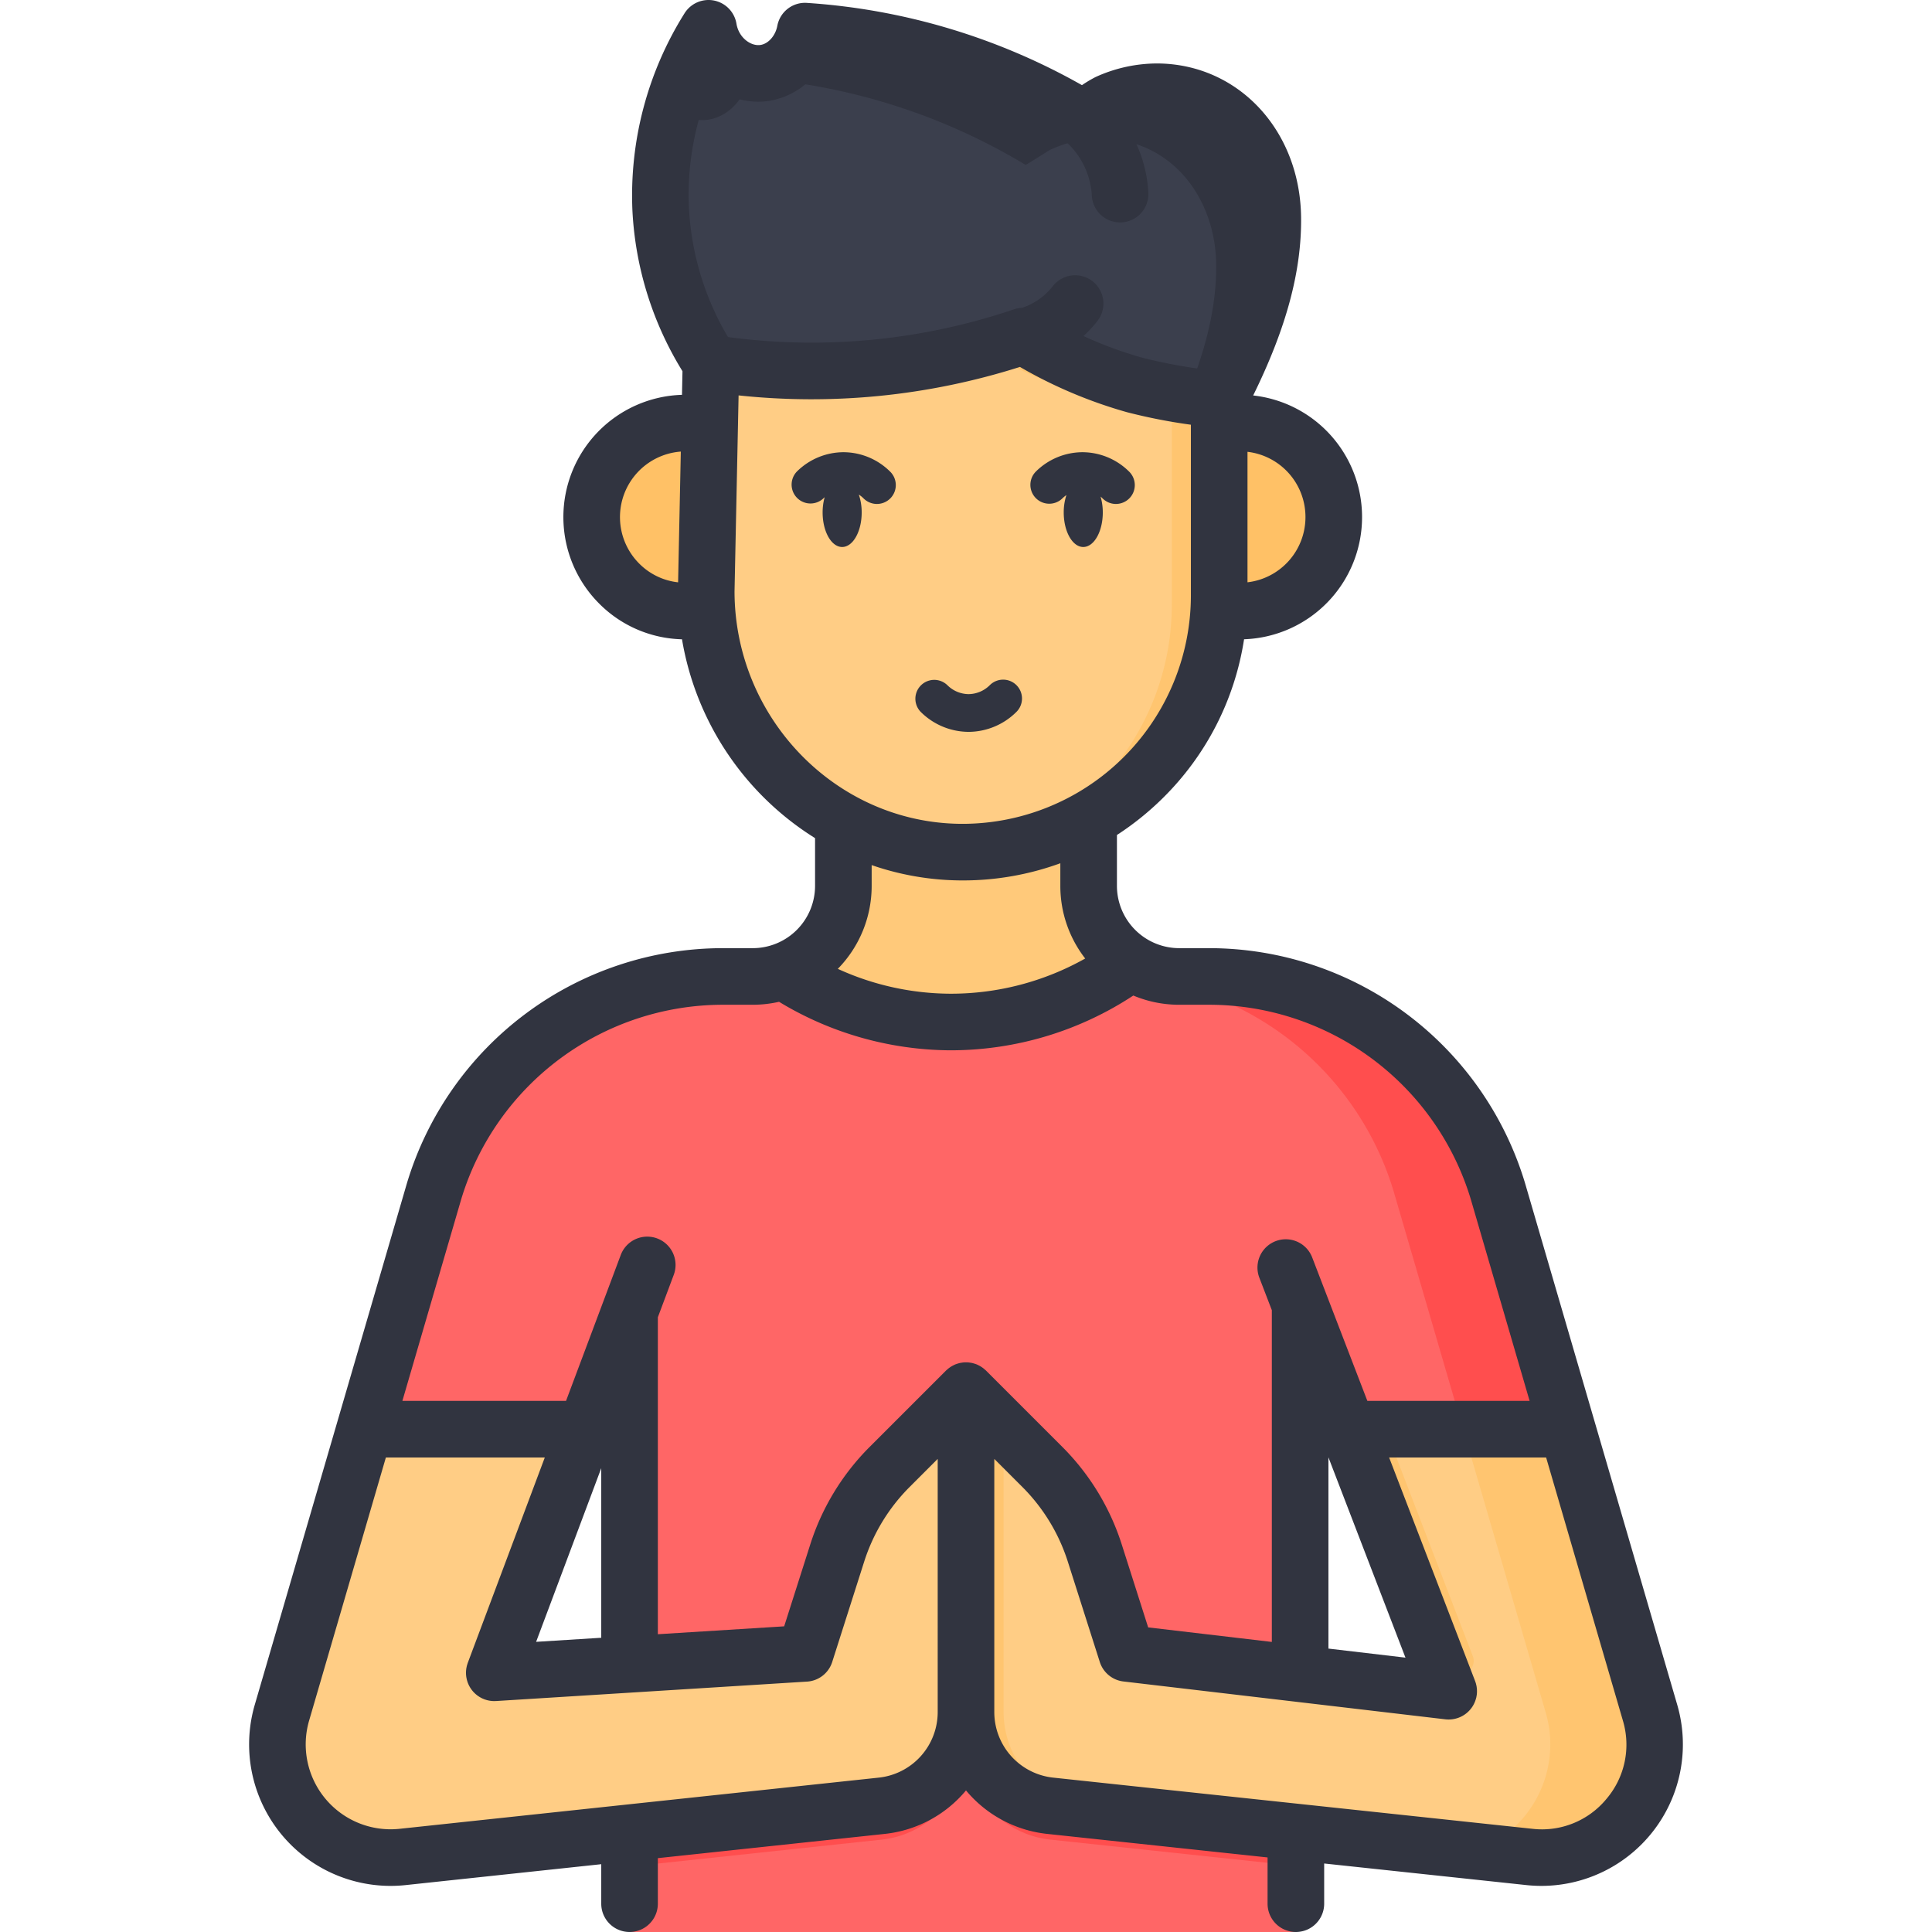 <svg xmlns="http://www.w3.org/2000/svg" viewBox="0 0 512 512" id="indian-man">
  <path fill="#f66" d="M343.42 455.5V512H166.84v-56.32l89.16-.09 87.42-.09z"></path>
  <path fill="#3b3f4d" d="M337.3 57.72c.18 16.79-6.54 33.63-14.2 48.27l-134.69-9.72a81.74 81.74 0 0 1-.64-88.77c1.3 7.79 8.3 12.83 14.89 11.83 5.2-.79 9.6-5.24 10.7-11.08a163.25 163.25 0 0 1 39.25 7.5 161.265 161.265 0 0 1 22.38 9.09c4.39 2.17 8.31 4.36 11.78 6.44.17.1 6.08-3.77 6.67-4.04.66-.3 1.32-.58 1.99-.83a31.29 31.29 0 0 1 11.4-2.09c18.7.2 30.29 15.76 30.47 33.4Z"></path>
  <path fill="#313440" d="M306.83 24.32a31.29 31.29 0 0 0-11.4 2.09c-.67.25-1.33.53-1.99.83-.59.27-6.5 4.14-6.67 4.04-3.47-2.08-7.39-4.27-11.78-6.44a161.265 161.265 0 0 0-22.38-9.09 163.25 163.25 0 0 0-39.25-7.5c-1.1 5.84-5.5 10.29-10.7 11.08-6.59 1-13.59-4.04-14.89-11.83a83.582 83.582 0 0 0-9.615 21.54 12.496 12.496 0 0 0 9.505 2.684c5.2-.79 9.6-5.24 10.7-11.08a163.25 163.25 0 0 1 39.25 7.5 161.266 161.266 0 0 1 22.38 9.09c4.39 2.17 8.31 4.36 11.78 6.44.17.1 6.08-3.77 6.67-4.04.66-.3 1.32-.58 1.99-.83a31.29 31.29 0 0 1 11.4-2.09c18.7.2 30.29 15.76 30.47 33.4.129 11.996-3.273 24.013-8.015 35.24l8.815.636c7.66-14.64 14.38-31.48 14.2-48.27-.18-17.64-11.77-33.2-30.47-33.4Z"></path>
  <path fill="#ffc166" d="M312.054 112.11h16.543a24.858 24.858 0 0 1 24.858 24.858v.111a24.858 24.858 0 0 1-24.858 24.858h-16.543V112.11zm-113.852 1.038-16.56-1.038a24.877 24.877 0 0 0-24.84 24.914 24.877 24.877 0 0 0 24.84 24.913l16.56 1.039z"></path>
  <path fill="#f66" d="m437.28 453.87-21.91-75.12h-.01l-18.39-63.05a79.993 79.993 0 0 0-76.6-56.93h-7.87c-4.67 0-24.02-1.34-27.71-3.65a23.946 23.946 0 0 1-11.29-20.35l15-28.22h-65v28.22a24.006 24.006 0 0 1-24 24h-7.87a79.993 79.993 0 0 0-76.6 56.93L74.72 453.87a30.002 30.002 0 0 0 31.98 38.24l126.95-13.56A25.006 25.006 0 0 0 256 453.86q0 .51.03 1.02a25.012 25.012 0 0 0 22.32 23.67l126.95 13.56a30.002 30.002 0 0 0 31.98-38.24Zm-307.42-10.32 1.13-.24 30.426-81.12a2.801 2.801 0 0 1 5.424.985v77.895l42.76 10.69.181-1.933 7.105 1.449 2.374 13.084Zm214.69-2.34v-80.297a2.801 2.801 0 0 1 5.416-1.006l7.244 18.843 24.93 64.8Z"></path>
  <path fill="#ff4e4e" d="m437.28 453.87-21.91-75.12h-.01l-18.39-63.05a79.993 79.993 0 0 0-76.6-56.93h-7.87a24.019 24.019 0 0 1-24-24v-28.22h-27.644v28.22a24.019 24.019 0 0 0 24 24h7.87a79.993 79.993 0 0 1 76.6 56.93l18.39 63.05h.01l21.91 75.12a30.03 30.03 0 0 1-18.743 36.701l14.407 1.539a30.002 30.002 0 0 0 31.98-38.24Z"></path>
  <path fill="#ffc570" d="m405.3 492.11-14.41-1.54a30.035 30.035 0 0 0 18.75-36.7l-21.91-75.12h27.64l21.91 75.12a30.002 30.002 0 0 1-31.98 38.24Z"></path>
  <path fill="#ff4e4e" d="M228.386 454.88q-.03-.51-.03-1.02a25.006 25.006 0 0 1-22.35 24.69L93.463 490.571a29.869 29.869 0 0 0 13.237 1.539l126.95-13.56a24.925 24.925 0 0 0 8.52-2.504 25.015 25.015 0 0 1-13.784-21.166Z"></path>
  <path fill="#ffc97a" d="M299.79 255.12a80.186 80.186 0 0 1-92.19 2.24 23.987 23.987 0 0 0 15.9-22.59v-28.22h65v28.22a23.946 23.946 0 0 0 11.29 20.35Z"></path>
  <path fill="#ffcd85" d="M254.226 225.818c-37.353-.486-67.068-31.715-67.068-69.181l1.251-60.366a175.046 175.046 0 0 0 43.869 1.188 175.094 175.094 0 0 0 38.927-8.41 115.794 115.794 0 0 0 29.475 12.966c8.397 2.364 22.419 3.97 22.419 3.97v51.668a68.068 68.068 0 0 1-68.873 68.165Z"></path>
  <path fill="#ffc570" d="M219.721 100.033a174.848 174.848 0 0 0 24.145-4.117 174.676 174.676 0 0 1-11.588 1.543 175.045 175.045 0 0 1-43.869-1.188l-.083 4.033a174.767 174.767 0 0 0 31.395-.271zm80.959 1.982a115.794 115.794 0 0 1-29.475-12.966 175.737 175.737 0 0 1-11.223 3.385 115.715 115.715 0 0 0 28.141 12.154c8.398 2.364 22.419 3.972 22.419 3.972v51.666a68.17 68.17 0 0 1-48.022 65.179 68.093 68.093 0 0 0 60.579-67.752v-51.667s-14.022-1.607-22.42-3.971z"></path>
  <path fill="#ff4e4e" d="M343.42 455.5v38.97l-65.07-6.95a25.012 25.012 0 0 1-22.32-23.67q-.03-.51-.03-1.02v-7.24ZM256 455.59v7.24q0 .51-.03 1.02a25.012 25.012 0 0 1-22.32 23.67l-66.81 7.14v-38.98Z"></path>
  <path fill="#ffcd85" d="m405.3 492.11-126.95-13.56a25.012 25.012 0 0 1-22.32-23.67q-.03-.51-.03-1.02V368.7l20.27 20.27a55.514 55.514 0 0 1 7.33 9.02 56.617 56.617 0 0 1 6.52 13.74l8.48 26.6 28.68 1.79 14.02.89 3.25.2 37.59 2.34-24.93-64.8h58.16l21.91 75.12a30.002 30.002 0 0 1-31.98 38.24Z"></path>
  <path fill="#ffc570" d="m405.3 492.11-14.41-1.54a30.035 30.035 0 0 0 18.75-36.7l-21.91-75.12h27.64l21.91 75.12a30.002 30.002 0 0 1-31.98 38.24Z"></path>
  <path fill="#ffc570" d="M390.319 438.916 367.17 378.75h-9.961l24.93 64.8h4.996a3.41 3.41 0 0 0 3.183-4.634zM288.312 478.55a25.012 25.012 0 0 1-22.32-23.67q-.03-.51-.03-1.02V378.66L256 368.7v85.16q0 .51.03 1.02a25.012 25.012 0 0 0 22.32 23.67l126.95 13.56a30.287 30.287 0 0 0 8.014-.208z"></path>
  <path fill="#ffcd85" d="m106.696 492.11 126.95-13.56a25.012 25.012 0 0 0 22.32-23.67q.03-.51.03-1.02V368.7l-20.27 20.27a56.228 56.228 0 0 0-13.85 22.76l-8.48 26.6-28.68 1.79-14.02.89-39.708 2.3 24.212-64.556-58.574-.004-21.91 75.12a30.002 30.002 0 0 0 31.98 38.24Z"></path>
  <path fill="#313440" d="m444.48 451.77-21.915-75.119c-.019-.062-.035-.125-.055-.187l-18.359-62.927a87.495 87.495 0 0 0-83.78-62.266H312.5a16.52 16.52 0 0 1-16.5-16.5v-13.49a76.231 76.231 0 0 0 12.072-9.7 75.112 75.112 0 0 0 21.619-42.168 32.393 32.393 0 0 0 31.269-32.333v-.11a32.403 32.403 0 0 0-28.857-32.167c8.79-17.862 12.848-32.956 12.699-47.158-.243-23.042-16.532-40.594-37.889-40.827a39.38 39.38 0 0 0-16.592 3.605 33.476 33.476 0 0 0-3.542 2.108l-.052.033A170.67 170.67 0 0 0 213.858.77a7.462 7.462 0 0 0-7.863 6.087c-.495 2.615-2.368 4.74-4.455 5.056-2.504.382-5.741-1.846-6.374-5.645a7.5 7.5 0 0 0-13.741-2.77 90.802 90.802 0 0 0-13.823 52.368 89.595 89.595 0 0 0 13.262 42.508l-.13 6.26a32.42 32.42 0 0 0-21.97 55.297 32.044 32.044 0 0 0 21.974 9.488A77.203 77.203 0 0 0 216 222.113v12.658a16.52 16.52 0 0 1-16.5 16.5h-7.87a87.494 87.494 0 0 0-83.8 62.329L89.49 376.466c-.019.06-.035.12-.052.18L67.52 451.77a37.504 37.504 0 0 0 35.98 48.011 37.947 37.947 0 0 0 3.997-.212l51.84-5.537V504.5a7.5 7.5 0 0 0 15 0v-12.072l60.111-6.421A32.427 32.427 0 0 0 256 474.48a32.43 32.43 0 0 0 21.553 11.527l58.367 6.234V504.5a7.5 7.5 0 0 0 15 0v-10.655l53.586 5.723a37.503 37.503 0 0 0 39.974-47.798ZM179.704 154.324a17.153 17.153 0 0 1-10.315-4.982 17.414 17.414 0 0 1 11.034-29.668Zm150.895-34.59a17.378 17.378 0 0 1 15.361 17.236v.11a17.379 17.379 0 0 1-15.361 17.236ZM182.582 55.119a74.584 74.584 0 0 1 5.826-32.625 19.874 19.874 0 0 0 15.373 4.252 20.232 20.232 0 0 0 14.623-10.544 155.49 155.49 0 0 1 63.792 21.088 20.823 20.823 0 0 1 7.15 14.585 7.5 7.5 0 0 0 7.481 7.068c.146 0 .292-.004.439-.012a7.5 7.5 0 0 0 7.055-7.92 35.554 35.554 0 0 0-5.875-17.713 23.515 23.515 0 0 1 8.305-1.479c14.955.162 22.917 13.195 23.05 25.985.122 11.527-3.492 24.675-11.004 40.056a139.761 139.761 0 0 1-16.085-3.064 107.765 107.765 0 0 1-15.588-5.738 31.167 31.167 0 0 0 3.651-3.924 7.5 7.5 0 1 0-11.828-9.223 17.318 17.318 0 0 1-8.048 5.656 7.5 7.5 0 0 0-2.1.38 167.84 167.84 0 0 1-37.26 8.05 167.49 167.49 0 0 1-38.617-.674 74.498 74.498 0 0 1-10.34-34.204Zm12.075 101.595 1.077-51.929a182.607 182.607 0 0 0 37.283.139 182.919 182.919 0 0 0 37.275-7.682 123.173 123.173 0 0 0 28.355 11.993 148.155 148.155 0 0 0 16.952 3.322v45.096a60.569 60.569 0 0 1-61.276 60.667c-32.876-.428-59.627-28.056-59.666-61.606Zm92.931 97.302a72.604 72.604 0 0 1-35.495 9.327l-.524-.002a72.312 72.312 0 0 1-29.539-6.586A31.389 31.389 0 0 0 231 234.77v-5.511a73.504 73.504 0 0 0 23.128 4.057c.338.005.672.007 1.009.007A75.276 75.276 0 0 0 281 228.77v6.001a31.333 31.333 0 0 0 6.588 19.245ZM248.5 453.69a17.471 17.471 0 0 1-15.646 17.402l-66.725 7.127-.132.014-60.09 6.42A22.502 22.502 0 0 1 81.92 455.97l20.34-69.717h42.117l-20.411 54.422c-.01.025-.015.05-.024.074-.046.127-.084.258-.124.389-.034.112-.07.223-.1.336-.025.103-.043.208-.065.312-.03.146-.062.291-.084.437-.01.065-.013.131-.02.197a7.396 7.396 0 0 0-.051.565c-.002.04 0 .08-.001.12-.006.215-.005.428.007.64v.031c.003.037.01.073.013.11.016.198.036.394.067.589.013.082.03.162.046.243.03.153.06.305.099.456.028.11.062.219.095.327.036.118.072.235.114.35.045.126.095.247.146.368.042.099.083.197.129.294.058.123.12.242.185.361.051.095.103.19.158.282.065.11.135.215.205.32.067.1.134.198.205.294.066.09.136.177.207.264.085.105.172.209.263.31.065.071.132.14.2.208.103.107.21.211.32.311.065.06.132.115.199.172.118.099.237.196.362.29.073.053.148.104.223.155.122.084.245.167.373.245.092.055.187.106.282.157.116.064.232.128.353.186.117.056.237.105.358.155.083.035.163.076.248.108.027.01.054.017.08.026.093.034.187.06.28.09.136.044.272.087.408.122.085.022.17.04.256.058.155.034.31.065.465.09l.218.029q.262.033.524.047l.19.008c.07.002.142.01.212.01.06 0 .118-.013.178-.014.098-.002.194.003.293-.003l82.41-5.15a7.498 7.498 0 0 0 6.678-5.208l8.481-26.615a49.018 49.018 0 0 1 12.007-19.728l7.466-7.467Zm-89.163-64.608v44.942l-17.26 1.079ZM261.04 362.99a7.311 7.311 0 0 0-.433-.372c-.148-.116-.3-.22-.455-.323-.15-.1-.298-.197-.455-.286a7.345 7.345 0 0 0-.535-.27c-.1-.046-.19-.105-.292-.147-.056-.023-.113-.034-.17-.056a7.45 7.45 0 0 0-.574-.19c-.163-.048-.325-.098-.49-.135a7.37 7.37 0 0 0-.565-.096c-.174-.025-.347-.053-.521-.065-.186-.014-.373-.013-.56-.013-.178 0-.355-.001-.532.012-.183.013-.364.041-.546.068-.182.027-.363.053-.542.093-.17.038-.337.089-.506.139-.19.057-.378.115-.564.187-.056.021-.114.032-.17.056-.102.042-.193.1-.292.147-.181.085-.36.171-.536.27a7.457 7.457 0 0 0-.453.286 7.426 7.426 0 0 0-.456.323c-.151.117-.292.243-.433.371-.086.079-.18.145-.264.228l-20.27 20.27a64.087 64.087 0 0 0-15.692 25.785l-6.922 21.723-33.475 2.092v-84l4.185-11.16a7.5 7.5 0 1 0-14.044-5.267l-14.475 38.594h-43.367l15.576-53.39a72.492 72.492 0 0 1 69.418-51.593h7.87a31.482 31.482 0 0 0 6.957-.784 88.412 88.412 0 0 0 45.009 12.853l.635.002a88.102 88.102 0 0 0 48.24-14.515 31.33 31.33 0 0 0 12.159 2.444h7.87a72.493 72.493 0 0 1 69.4 51.53l15.594 53.453h-42.998l-14.617-38.006a7.5 7.5 0 1 0-14 5.385l3.299 8.577v87.919l-32.77-3.853-7.01-21.999a64.098 64.098 0 0 0-15.695-25.79l-20.27-20.27c-.082-.083-.177-.149-.263-.227Zm111.422 76.302-20.414-2.4v-50.68Zm53.28 37.42a22.138 22.138 0 0 1-19.645 7.94l-61.846-6.606-.116-.012-64.988-6.941A17.473 17.473 0 0 1 263.5 453.69v-67.063l7.466 7.467a49.028 49.028 0 0 1 12.009 19.733l8.48 26.61a7.499 7.499 0 0 0 6.269 5.171l85.32 10.03a7.562 7.562 0 0 0 .849.05l.028.002c.083 0 .167-.008.25-.01a7.485 7.485 0 0 0 6.998-5.6c.02-.075.045-.15.063-.226.02-.09.033-.184.05-.276.03-.158.06-.316.08-.476l.006-.036c.008-.067.007-.134.014-.202.015-.17.03-.339.034-.51.002-.102-.003-.203-.005-.304-.003-.143-.004-.285-.015-.428-.01-.132-.029-.262-.045-.392-.015-.11-.026-.22-.045-.33-.028-.162-.067-.32-.105-.479-.02-.079-.034-.158-.056-.236a7.3 7.3 0 0 0-.18-.55c-.017-.046-.028-.093-.046-.139l-.023-.058-.016-.043-22.745-59.141h41.606l20.34 69.716a22.179 22.179 0 0 1-4.34 20.743ZM223.534 119.84h-.096a17.654 17.654 0 0 0-12.249 5.117 5 5 0 0 0 7.07 7.07c.07-.068.168-.16.285-.264a15.066 15.066 0 0 0-.54 4.05c0 5.05 2.318 9.146 5.176 9.146s5.175-4.095 5.175-9.147a14.677 14.677 0 0 0-.755-4.74 7.537 7.537 0 0 1 1.196.952 5 5 0 1 0 7.076-7.064 17.623 17.623 0 0 0-12.338-5.12Zm33.152 74.11a18.066 18.066 0 0 0 12.65-5.262 5 5 0 1 0-7.081-7.06 8.087 8.087 0 0 1-5.572 2.321h-.042a8.094 8.094 0 0 1-5.53-2.321 5 5 0 0 0-7.082 7.06 18.08 18.08 0 0 0 12.559 5.261Zm21.375-60.458a4.982 4.982 0 0 0 3.539-1.468 7.53 7.53 0 0 1 1.012-.827 14.762 14.762 0 0 0-.713 4.616c0 5.05 2.318 9.146 5.176 9.146s5.175-4.095 5.175-9.146a14.999 14.999 0 0 0-.582-4.202c.2.165.365.314.464.413a5 5 0 1 0 7.076-7.064 17.623 17.623 0 0 0-12.337-5.12h-.096a17.64 17.64 0 0 0-12.252 5.12 5 5 0 0 0 3.538 8.532Z"></path>
</svg>
